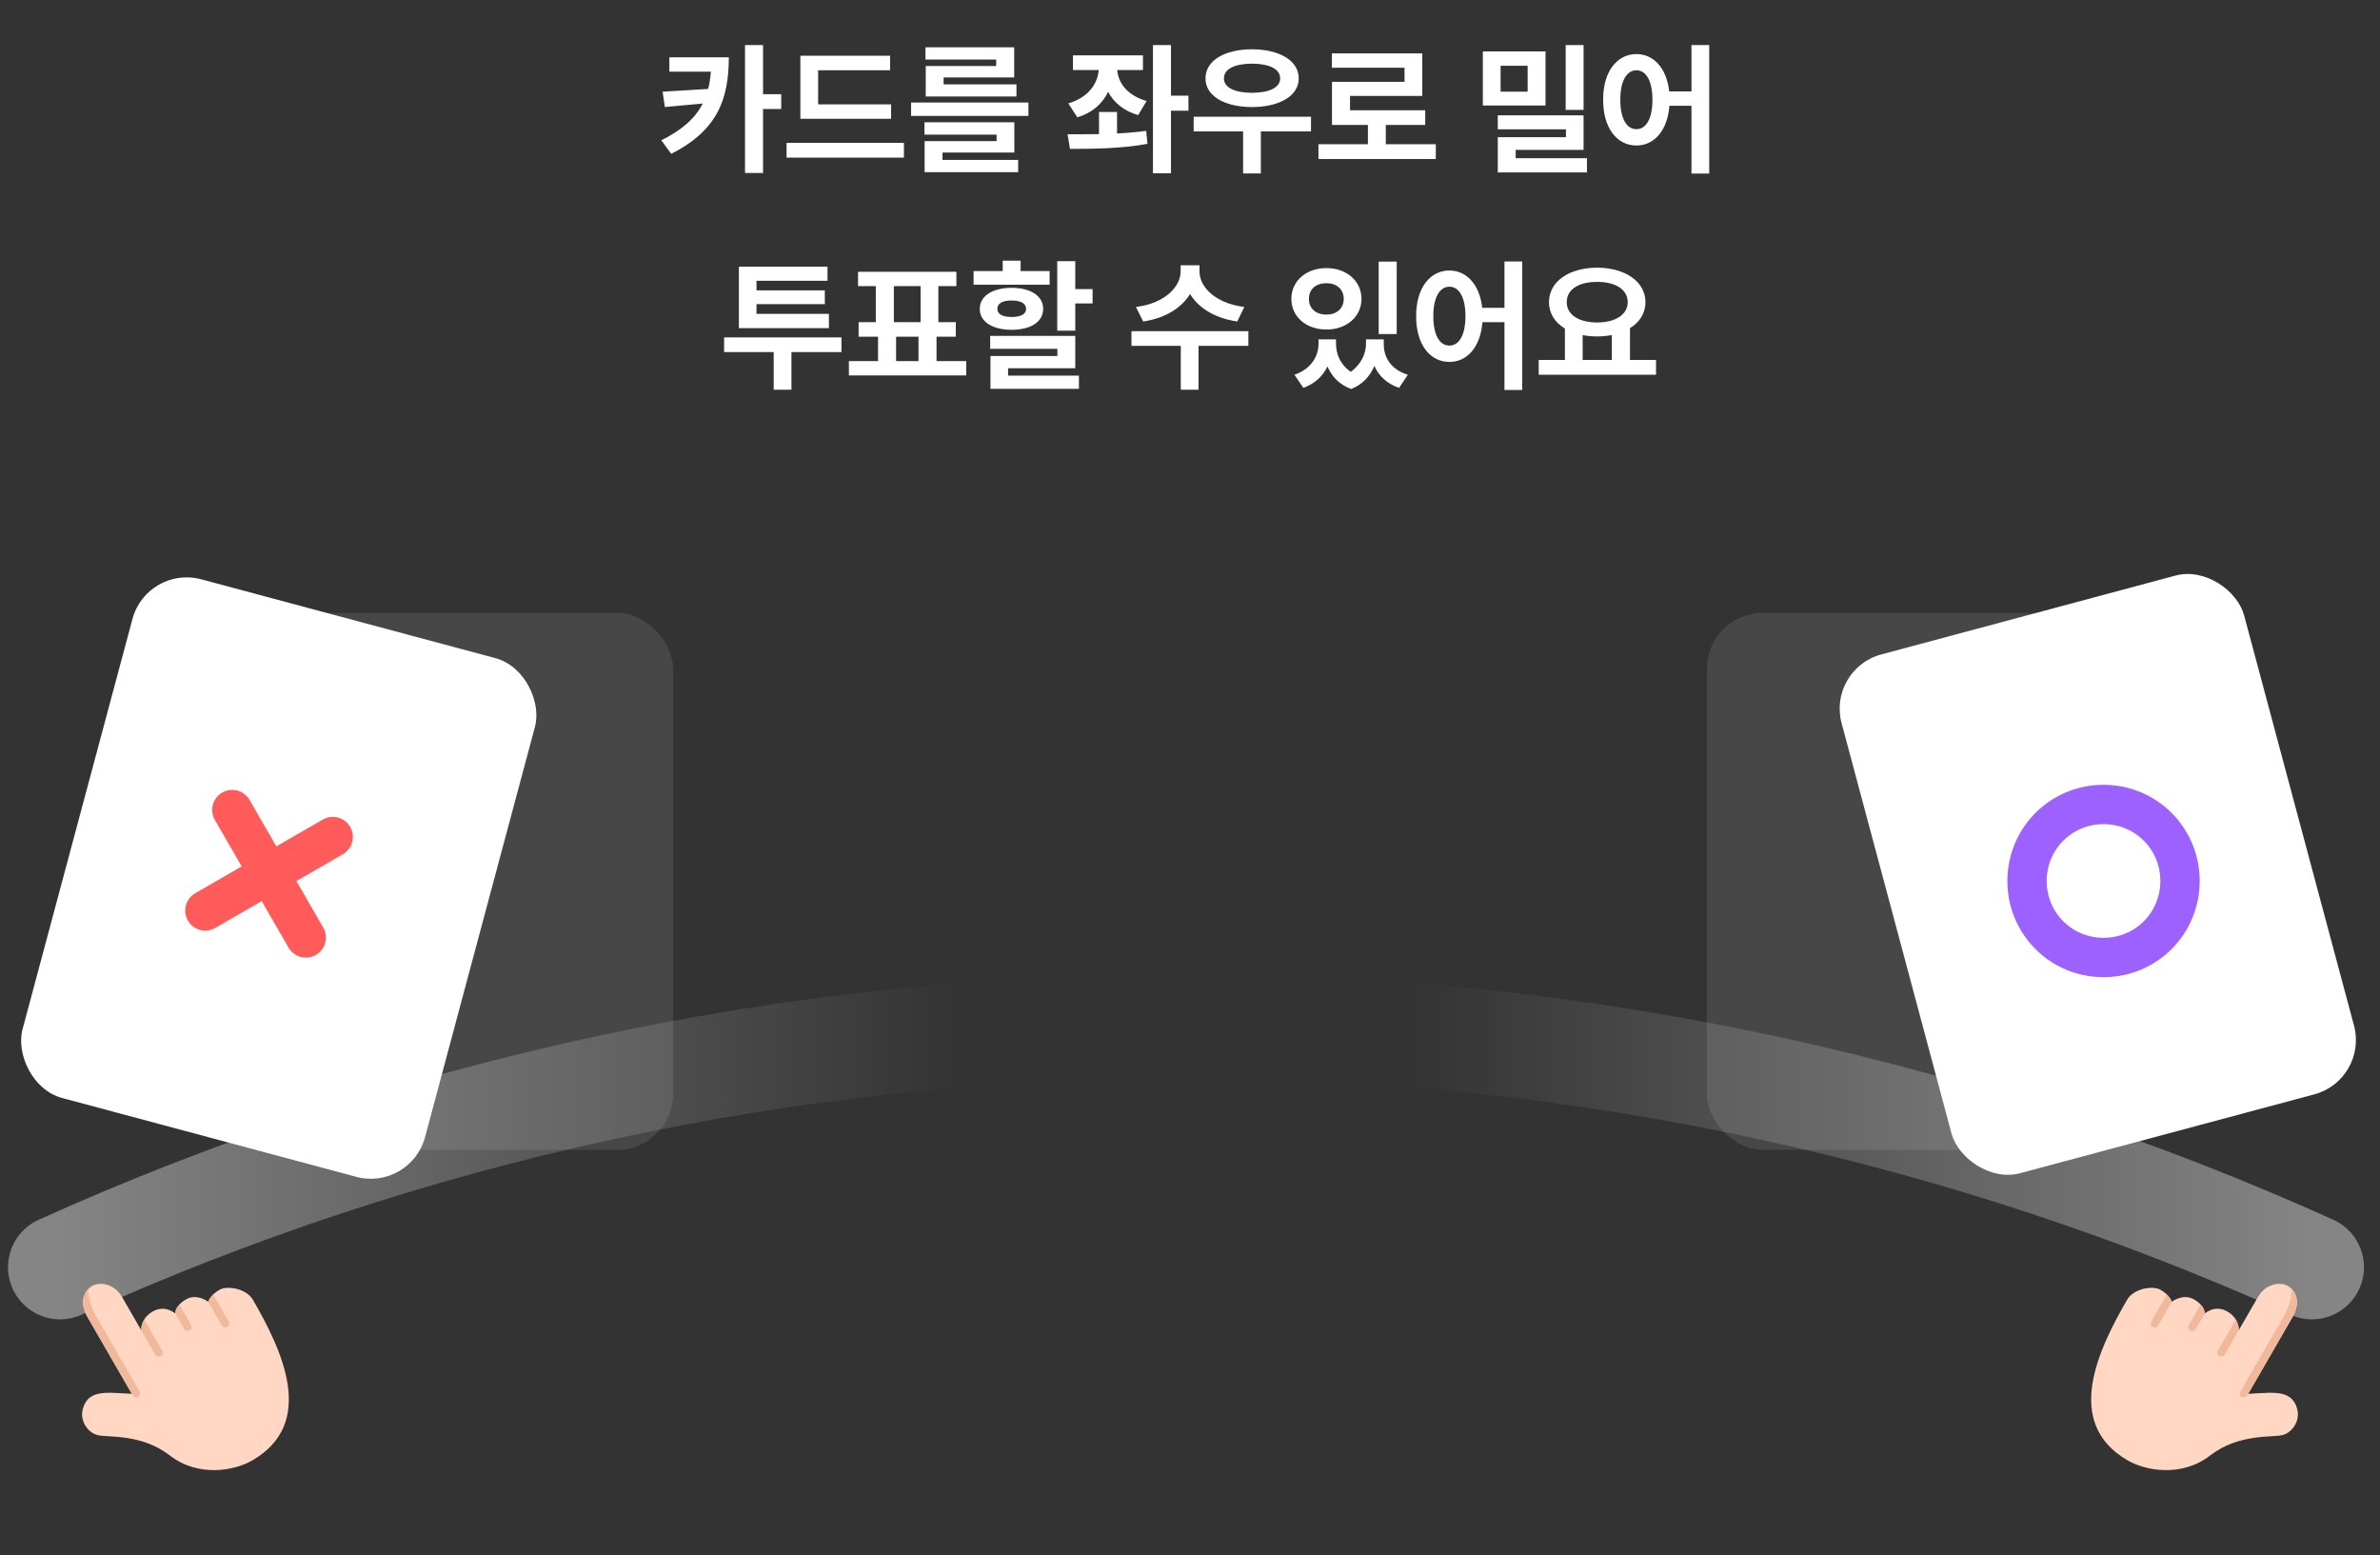 <svg width="297" height="194" viewBox="0 0 297 194" fill="none" xmlns="http://www.w3.org/2000/svg">
<rect x="0" y="0" width="297" height="194" fill="#333333" stroke="none"/>
<path d="M90.949 7.15C90.932 12.09 89.736 16.194 83.76 19.191L82.529 17.504C85.201 16.177 86.792 14.691 87.697 12.916L82.969 13.355L82.688 11.44L88.374 11.097C88.541 10.42 88.655 9.699 88.708 8.943H83.531V7.15H90.949ZM92.971 21.582V5.621H95.221V11.756H97.488V13.602H95.221V21.582H92.971ZM111.199 13.021V14.815H99.879V6.957H111.076V8.768H102.094V13.021H111.199ZM98.156 19.666V17.82H112.799V19.666H98.156ZM128.338 12.793V14.463H113.695V12.793H128.338ZM115.365 16.801V15.254H126.58V19.033H117.615V19.947H127.055V21.477H115.383V17.609H124.365V16.801H115.365ZM115.488 7.432V5.902H126.562V9.664H117.756V10.525H126.844V12.037H115.523V8.24H124.312V7.432H115.488ZM142.629 6.904V8.732H139.421C139.535 10.358 140.695 11.923 143.086 12.6L142.031 14.357C140.238 13.848 138.99 12.793 138.287 11.448C137.584 12.934 136.301 14.085 134.438 14.639L133.312 12.898C135.773 12.178 136.969 10.499 137.109 8.732H133.893V6.904H142.629ZM133.225 16.748C134.394 16.748 135.738 16.757 137.145 16.73V13.971H139.395V16.651C140.634 16.59 141.873 16.484 143.033 16.326L143.191 17.943C139.816 18.576 136.222 18.559 133.523 18.576L133.225 16.748ZM143.877 21.617V5.621H146.127V11.932H148.307V13.812H146.127V21.617H143.877ZM163.6 14.568V16.396H157.342V21.635H155.127V16.396H148.957V14.568H163.6ZM150.434 9.787C150.425 7.563 152.798 6.157 156.234 6.148C159.671 6.157 162.07 7.563 162.07 9.787C162.07 11.958 159.671 13.355 156.234 13.355C152.798 13.355 150.425 11.958 150.434 9.787ZM152.736 9.787C152.728 10.93 154.09 11.571 156.234 11.58C158.396 11.571 159.75 10.93 159.75 9.787C159.75 8.601 158.396 7.95 156.234 7.941C154.09 7.95 152.728 8.601 152.736 9.787ZM179.174 17.996V19.842H164.531V17.996H170.701V15.588H166.219V10.209H175.271V8.451H166.201V6.658H177.486V11.967H168.469V13.76H177.855V15.588H172.934V17.996H179.174ZM192.867 6.412V13.162H185.045V6.412H192.867ZM186.908 21.512V17.117H195.416V16.133H186.908V14.393H197.613V18.699H189.141V19.736H198.035V21.512H186.908ZM187.26 11.44H190.635V8.205H187.26V11.44ZM195.381 13.707V5.621H197.613V13.707H195.381ZM204.205 6.746C206.367 6.746 207.984 8.521 208.301 11.404H211.078V5.621H213.293V21.652H211.078V13.197H208.327C208.09 16.273 206.438 18.154 204.205 18.154C201.779 18.154 200.039 15.957 200.057 12.441C200.039 8.952 201.779 6.746 204.205 6.746ZM202.201 12.441C202.192 14.823 203.01 16.124 204.205 16.115C205.409 16.124 206.209 14.823 206.209 12.441C206.209 10.068 205.409 8.768 204.205 8.768C203.01 8.768 202.192 10.068 202.201 12.441ZM105.003 42.096V43.924H98.763V48.617H96.548V43.924H90.36V42.096H105.003ZM92.206 40.935V33.272H103.263V35.029H94.403V36.225H102.929V37.947H94.403V39.16H103.438V40.935H92.206ZM120.577 45.049V46.842H105.935V45.049H109.573V42.008H107.147V40.197H109.292V35.697H107.077V33.904H119.347V35.697H117.097V40.197H119.276V42.008H116.868V45.049H120.577ZM111.542 40.197H114.882V35.697H111.542V40.197ZM111.823 45.049H114.618V42.008H111.823V45.049ZM134.183 32.586V36.066H136.345V37.859H134.183V41.252H131.933V32.586H134.183ZM121.491 35.522V33.816H125.13V32.516H127.362V33.816H130.983V35.522H121.491ZM122.265 38.527C122.265 36.928 123.855 35.917 126.237 35.908C128.637 35.917 130.175 36.928 130.175 38.527C130.175 40.162 128.637 41.138 126.237 41.147C123.855 41.138 122.265 40.162 122.265 38.527ZM123.565 43.52V41.902H134.183V45.945H125.798V46.859H134.64V48.512H123.601V44.416H131.95V43.52H123.565ZM124.462 38.527C124.453 39.213 125.13 39.538 126.237 39.547C127.354 39.538 128.048 39.213 128.048 38.527C128.048 37.851 127.354 37.481 126.237 37.49C125.13 37.481 124.453 37.851 124.462 38.527ZM149.687 33.869C149.678 35.759 151.611 37.842 155.276 38.299L154.397 40.109C151.603 39.705 149.555 38.413 148.509 36.682C147.454 38.404 145.415 39.705 142.655 40.109L141.759 38.299C145.397 37.842 147.322 35.759 147.331 33.869V33.096H149.687V33.869ZM141.196 43.15V41.322H155.786V43.15H149.563V48.617H147.349V43.15H141.196ZM166.72 42.887C166.72 44.17 167.265 45.506 168.557 46.385C169.884 45.444 170.464 44.073 170.464 42.887V42.342H172.679V42.887C172.661 44.557 173.549 46.095 175.685 46.754L174.595 48.389C173.065 47.87 172.063 46.895 171.51 45.655C170.982 46.895 170.051 47.967 168.618 48.529C167.115 47.984 166.175 46.947 165.656 45.717C165.085 46.903 164.101 47.87 162.642 48.389L161.534 46.754C163.635 46.033 164.531 44.442 164.54 42.887V42.342H166.72V42.887ZM161.147 37.297C161.147 35.029 163.028 33.447 165.524 33.447C168.012 33.447 169.893 35.029 169.901 37.297C169.893 39.52 168.012 41.12 165.524 41.111C163.028 41.12 161.147 39.52 161.147 37.297ZM163.345 37.297C163.327 38.501 164.241 39.257 165.524 39.248C166.772 39.257 167.678 38.501 167.687 37.297C167.678 36.058 166.772 35.328 165.524 35.328C164.241 35.328 163.327 36.058 163.345 37.297ZM172.046 41.674V32.639H174.296V41.674H172.046ZM180.87 33.746C183.032 33.746 184.649 35.522 184.966 38.404H187.743V32.621H189.958V48.652H187.743V40.197H184.992C184.755 43.273 183.103 45.154 180.87 45.154C178.444 45.154 176.704 42.957 176.722 39.441C176.704 35.952 178.444 33.746 180.87 33.746ZM178.866 39.441C178.857 41.823 179.675 43.124 180.87 43.115C182.074 43.124 182.874 41.823 182.874 39.441C182.874 37.068 182.074 35.768 180.87 35.768C179.675 35.768 178.857 37.068 178.866 39.441ZM206.657 44.908V46.754H192.015V44.908H195.284V40.988C194.045 40.241 193.298 39.107 193.298 37.701C193.298 35.108 195.829 33.403 199.31 33.395C202.772 33.403 205.33 35.108 205.339 37.701C205.33 39.081 204.609 40.197 203.405 40.944V44.908H206.657ZM195.513 37.701C195.513 39.266 197.016 40.232 199.31 40.232C201.568 40.232 203.115 39.266 203.124 37.701C203.115 36.093 201.568 35.161 199.31 35.17C197.016 35.161 195.513 36.093 195.513 37.701ZM197.499 44.908H201.138V41.797C200.566 41.911 199.951 41.973 199.31 41.973C198.668 41.973 198.062 41.911 197.499 41.806V44.908Z" fill="white"/>
<g opacity="0.1">
<rect x="213" y="76.459" width="52" height="67" rx="7" fill="white"/>
</g>
<rect x="228" y="83.459" width="52" height="67" rx="7" transform="rotate(-15 228 83.459)" fill="white"/>
<path d="M262.5 102.071C266.859 102.071 270.341 105.554 270.341 109.912C270.341 114.271 266.859 117.753 262.5 117.753C258.141 117.753 254.659 114.271 254.659 109.912C254.659 105.554 258.141 102.071 262.5 102.071ZM262.5 98.662C256.263 98.662 251.25 103.675 251.25 109.912C251.25 116.149 256.263 121.162 262.5 121.162C268.737 121.162 273.75 116.149 273.75 109.912C273.75 103.675 268.737 98.662 262.5 98.662Z" fill="#9C61FF" stroke="#9C61FF" stroke-width="1.5"/>
<g opacity="0.1">
<rect x="32" y="76.459" width="52" height="67" rx="7" fill="white"/>
</g>
<rect x="18.341" y="70.459" width="52" height="67" rx="7" transform="rotate(15 18.341 70.459)" fill="white"/>
<path d="M28.976 101.047L38.169 116.968" stroke="#FF5B5B" stroke-width="5" stroke-linecap="round"/>
<path d="M41.533 104.412L25.612 113.604" stroke="#FF5B5B" stroke-width="5" stroke-linecap="round"/>
<path opacity="0.4" d="M7.5 158.1C50.362 138.762 97.924 128 148 128C198.076 128 245.638 138.762 288.5 158.1" stroke="url(#paint0_linear_2212_36765)" stroke-width="13" stroke-linecap="round"/>
<g clip-path="url(#clip0_2212_36765)">
<path d="M21.195 181.582C17.593 178.794 13.337 179.377 12.126 179.03C10.915 178.683 9.986 177.27 10.311 175.886C10.731 174.098 12.039 173.74 13.81 173.758C14.409 173.764 16.45 173.894 16.45 173.894L10.905 164.29C9.85 162.463 10.477 161.025 11.482 160.445C12.486 159.865 14.284 160.174 15.222 161.798L17.626 165.962C17.626 165.962 17.499 164.52 19.055 163.621C20.611 162.723 21.869 163.873 21.869 163.873C21.869 163.873 21.774 162.944 23.222 162.108C24.589 161.319 25.988 162.415 25.988 162.415C25.988 162.415 26.181 161.609 27.399 160.906C28.333 160.367 30.739 160.737 31.559 162.158C35.104 168.298 39.61 177.506 31.476 182.203C29.324 183.457 24.798 184.37 21.195 181.582Z" fill="#FFD7C2"/>
<path d="M12.239 164.632C11.108 162.673 10.913 161.336 11.072 160.764C10.334 161.465 10.01 162.74 10.91 164.299L15.762 172.704C16.061 173.2 16.323 173.644 16.522 173.988C16.92 174.678 17.791 174.248 17.361 173.504L12.239 164.632Z" fill="#F1B99B"/>
<path d="M17.626 165.962L19.377 169.011C19.515 169.25 19.821 169.332 20.06 169.194C20.299 169.056 20.381 168.75 20.243 168.511L17.997 164.621C17.569 165.317 17.626 165.962 17.626 165.962Z" fill="#F1B99B"/>
<path d="M21.869 163.874C21.869 163.874 21.817 163.363 22.38 162.759L23.844 165.295C23.982 165.534 23.9 165.84 23.661 165.978C23.422 166.116 23.116 166.034 22.978 165.795L21.869 163.874Z" fill="#F1B99B"/>
<path d="M25.988 162.415C25.988 162.415 25.983 162.411 25.972 162.403L27.677 165.356C27.815 165.595 28.121 165.677 28.36 165.539C28.599 165.401 28.681 165.095 28.543 164.856L26.604 161.497C26.089 161.995 25.988 162.415 25.988 162.415Z" fill="#F1B99B"/>
</g>
<g clip-path="url(#clip1_2212_36765)">
<path d="M275.805 181.582C279.407 178.794 283.663 179.377 284.874 179.03C286.085 178.683 287.014 177.27 286.689 175.886C286.269 174.098 284.961 173.74 283.19 173.758C282.592 173.764 280.55 173.894 280.55 173.894L286.095 164.29C287.15 162.463 286.523 161.025 285.518 160.445C284.514 159.865 282.716 160.174 281.778 161.798L279.374 165.962C279.374 165.962 279.501 164.52 277.945 163.621C276.389 162.723 275.131 163.873 275.131 163.873C275.131 163.873 275.226 162.944 273.778 162.108C272.411 161.319 271.012 162.415 271.012 162.415C271.012 162.415 270.819 161.609 269.601 160.906C268.667 160.367 266.261 160.737 265.441 162.158C261.896 168.298 257.39 177.506 265.524 182.203C267.676 183.457 272.202 184.37 275.805 181.582Z" fill="#FFD7C2"/>
<path d="M284.761 164.632C285.892 162.673 286.087 161.336 285.928 160.764C286.666 161.465 286.99 162.74 286.09 164.299L281.238 172.704C280.939 173.2 280.677 173.644 280.478 173.988C280.08 174.678 279.209 174.248 279.639 173.504L284.761 164.632Z" fill="#F1B99B"/>
<path d="M279.374 165.962L277.623 169.011C277.485 169.25 277.179 169.332 276.94 169.194C276.701 169.056 276.619 168.75 276.757 168.511L279.003 164.621C279.431 165.317 279.374 165.962 279.374 165.962Z" fill="#F1B99B"/>
<path d="M275.131 163.874C275.131 163.874 275.183 163.363 274.62 162.759L273.156 165.295C273.018 165.534 273.1 165.84 273.339 165.978C273.578 166.116 273.884 166.034 274.022 165.795L275.131 163.874Z" fill="#F1B99B"/>
<path d="M271.012 162.415C271.012 162.415 271.017 162.411 271.028 162.403L269.323 165.356C269.185 165.595 268.879 165.677 268.64 165.539C268.401 165.401 268.319 165.095 268.457 164.856L270.397 161.497C270.911 161.995 271.012 162.415 271.012 162.415Z" fill="#F1B99B"/>
</g>
<defs>
<linearGradient id="paint0_linear_2212_36765" x1="7.5" y1="143.05" x2="288.5" y2="143.05" gradientUnits="userSpaceOnUse">
<stop stop-color="white"/>
<stop offset="0.4" stop-color="white" stop-opacity="0"/>
<stop offset="0.6" stop-color="white" stop-opacity="0"/>
<stop offset="1" stop-color="white"/>
</linearGradient>
<clipPath id="clip0_2212_36765">
<rect width="32" height="32" fill="white" transform="translate(43.713 177.459) rotate(150)"/>
</clipPath>
<clipPath id="clip1_2212_36765">
<rect width="32" height="32" fill="white" transform="matrix(0.866 0.5 0.5 -0.866 253.287 177.459)"/>
</clipPath>
</defs>
</svg>
